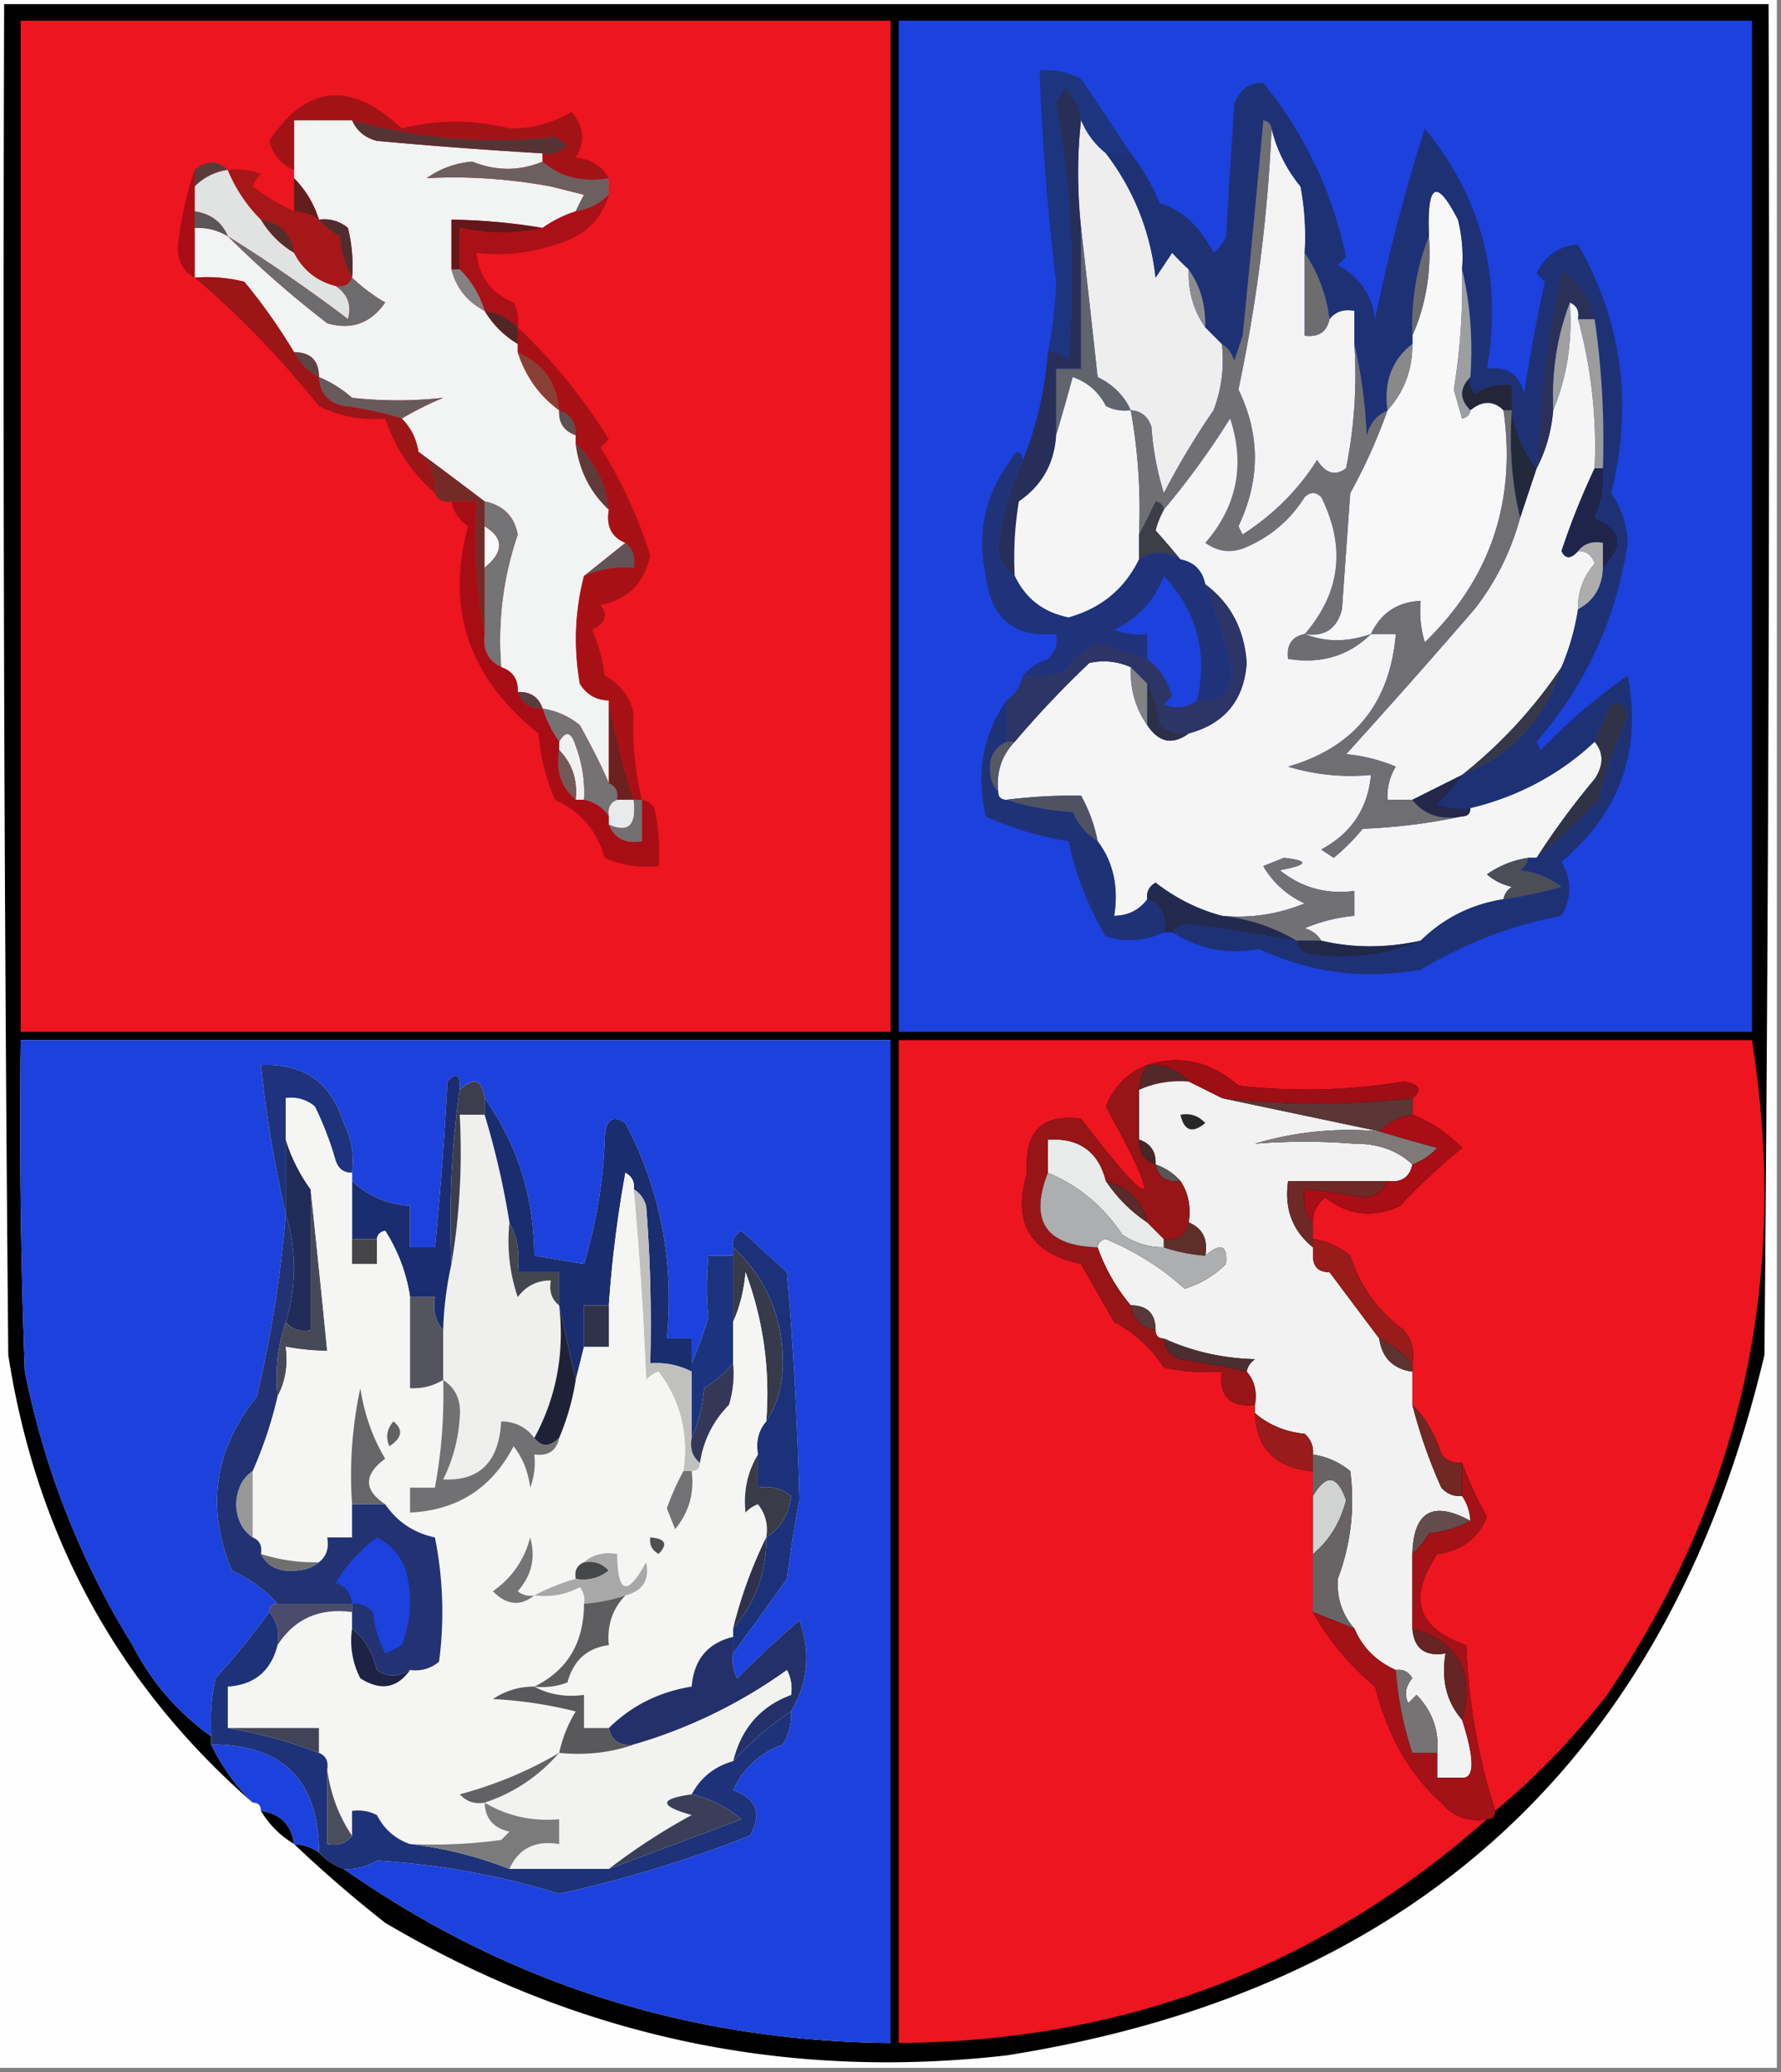 <svg xmlns="http://www.w3.org/2000/svg" width="215" height="250" style="shape-rendering:geometricPrecision;text-rendering:geometricPrecision;image-rendering:optimizeQuality;fill-rule:evenodd;clip-rule:evenodd"><rect width="100%" height="100%" fill="#808080" stroke="none"/><path style="opacity:1" fill="#fefefe" d="M-.5-.5h215v250H-.5V-.5z"/><path style="opacity:1" d="M35.5 222.5a5.727 5.727 0 0 1 3 1c.79.901 1.79 1.568 3 2 19.686 13.782 41.686 20.782 66 21v-121H2.5a800.44 800.44 0 0 0 .5 40c2.38 11.811 6.713 22.811 13 33 2.284 4.449 5.45 8.116 9.5 11v1a25.493 25.493 0 0 0 5 7c-16.282-14.212-26.115-32.212-29.5-54C.5 109.168.333 54.834.5.5h213c.167 54.334 0 108.668-.5 163-11.53 48.524-42.03 76.691-91.5 84.5-26.8 3.05-51.8-2.284-75-16a154.574 154.574 0 0 1-11-9.5z"/><path style="opacity:1" fill="#ec1520" d="M2.5 2.5h105v122H2.5V2.5z"/><path style="opacity:1" fill="#1c41dd" d="M108.5 2.5h103v122h-103V2.5z"/><path style="opacity:1" fill="#f2f3f3" d="M42.5 14.5c.558 1.29 1.558 2.123 3 2.5 6.664.61 13.33 1.11 20 1.5v1c-2.77 1.158-5.603 1.158-8.5 0-2.02.173-3.854.84-5.5 2 4.9-.27 9.9.063 15 1l4 1c-.363.683-.696 1.35-1 2-1.495.489-2.829 1.155-4 2a72.046 72.046 0 0 0-11-1v6c.58 2.249 1.913 3.915 4 5 1 1.667 2.333 3 4 4v1c.956 2.939 2.623 5.272 5 7-.073 1.527.594 2.527 2 3v1c.396 3.221 1.73 5.888 4 8-.343 1.983.323 3.317 2 4l-5 4c-1.102 4.247-1.268 8.58-.5 13 .816 1.323 1.983 1.99 3.5 2v10c-.766-1.828-1.933-4.162-3.5-7a9.173 9.173 0 0 0-4.5-2c-.473-1.406-1.473-2.073-3-2 .073-1.527-.594-2.527-2-3-.432-5.504.235-10.837 2-16-.416-2.215-1.75-3.549-4-4a627.038 627.038 0 0 0-8-6c-.233-1.562-.9-2.895-2-4a38.728 38.728 0 0 1 5-2.5 49.92 49.92 0 0 1-11 0c-1.236-1.085-2.569-1.918-4-2.5 0-2-1-3-3-3a69.753 69.753 0 0 0-6-8.5 18.436 18.436 0 0 0-6-.5v-6c1.459-.067 2.792.266 4 1 3.74 3.718 7.74 7.218 12 10.5 2.907.855 5.24.021 7-2.5a21.617 21.617 0 0 1-4-3 18.436 18.436 0 0 0-.5-6c-1.011-.837-2.178-1.17-3.5-1-.61-1.934-1.61-3.6-3-5v-7h7z"/><path style="opacity:1" fill="#a21317" d="M73.5 21.5c-3.198.536-5.865-.131-8-2v-1c1.175.219 2.175-.114 3-1l-1.5-1a64.418 64.418 0 0 1-24.5-2h-7v6c-1.526-.605-2.526-1.771-3-3.5 4.492-6.79 9.825-7.29 16-1.5 4.296-1.092 8.63-1.092 13 0 2.706.019 5.206-.648 7.5-2 1.505 1.798 1.672 3.632.5 5.5 1.82.2 3.153 1.034 4 2.5z"/><path style="opacity:1" fill="#1d347f" d="M136.5 18.5h-3a9.82 9.82 0 0 1-3-4c-.128-1.59-.795-2.923-2-4l-1 2a119.618 119.618 0 0 1 1.5 31c-.671-.752-1.504-1.086-2.5-1a52.735 52.735 0 0 0 1-8.5 292.621 292.621 0 0 1-2-25.5 9.107 9.107 0 0 1 5 1 827.11 827.11 0 0 1 6 9z"/><path style="opacity:1" fill="#553233" d="M42.5 14.5a64.418 64.418 0 0 0 24.5 2l1.5 1c-.825.886-1.825 1.219-3 1-6.67-.39-13.336-.89-20-1.5-1.442-.377-2.442-1.21-3-2.5z"/><path style="opacity:1" fill="#eee" d="M130.5 14.5a9.82 9.82 0 0 0 3 4c3.365 4.405 5.365 9.405 6 15l2-3a31.12 31.12 0 0 0 2 2c-.09 2.652.576 4.986 2 7l2 2a16.874 16.874 0 0 1-1 8 94.149 94.149 0 0 0-6 10 34.25 34.25 0 0 1-1.5-8c-.417-1.256-1.25-1.923-2.5-2-.792-1.757-2.125-3.09-4-4a3224.428 3224.428 0 0 0-2-18c-.466-4.53-.466-8.863 0-13z"/><path style="opacity:1" fill="#f3f3f3" d="M153.5 15.5a17.339 17.339 0 0 0 3.5 7c.497 2.646.664 5.313.5 8v10c1.679.215 2.679-.452 3-2 .709-.904 1.709-1.237 3-1v4a57.15 57.15 0 0 1-1 15c-1.301.978-2.468.645-3.5-1-2.241 3.575-5.241 6.575-9 9l-.5-1c2.643-5.565 2.643-11.065 0-16.5 2.22-10.501 3.553-21.001 4-31.5z"/><path style="opacity:1" fill="#5a3b3b" d="M27.5 20.5c-1.562.233-2.895.9-4 2v-2c1.461-1.186 2.795-1.186 4 0z"/><path style="opacity:1" fill="#e1e2e2" d="M27.5 20.5a18.338 18.338 0 0 0 4 6c1 1.667 2.333 3 4 4 1.085 2.087 2.751 3.42 5 4 1.484.973 1.984 2.307 1.5 4a198.834 198.834 0 0 0-14.5-10c-.711-1.701-2.045-2.701-4-3v-3c1.105-1.1 2.438-1.767 4-2z"/><path style="opacity:1" fill="#6c5f60" d="M65.5 19.5c2.135 1.869 4.802 2.536 8 2v2c-1.105 1.1-2.438 1.767-4 2 .304-.65.637-1.317 1-2l-4-1c-5.1-.937-10.1-1.27-15-1a11.017 11.017 0 0 1 5.5-2c2.897 1.158 5.73 1.158 8.5 0z"/><path style="opacity:1" fill="#621e1d" d="M35.5 21.5c1.39 1.4 2.39 3.066 3 5a5.728 5.728 0 0 0-3-1v-4z"/><path style="opacity:1" fill="#a51719" d="M27.5 20.5a8.434 8.434 0 0 1 4 .5c-.457.414-.79.914-1 1.5a29.744 29.744 0 0 0 5 3 5.728 5.728 0 0 1 3 1c.672.767 1.505 1.434 2.5 2 .198 1.882.698 3.548 1.5 5-.342.838-1.008 1.172-2 1-2.249-.58-3.915-1.913-5-4-.333-2.333-1.667-3.667-4-4a18.338 18.338 0 0 1-4-6z"/><path style="opacity:1" fill="#f8f8f8" d="M176.5 32.5a77.978 77.978 0 0 1-1 14.5l1 3.5c.607-.124.94-.457 1-1 1.461-1.186 2.795-1.186 4 0 1.567 11.03-1.6 20.364-9.5 28a12.93 12.93 0 0 1-.5-5c-2.792.123-4.792 1.456-6 4-2.828.997-5.495.997-8 0 2.411.363 3.911-.637 4.5-3l1-14a66.794 66.794 0 0 0 4.5-10c2.015-2.207 3.015-4.874 3-8v-1c1.636-3.71 2.302-7.71 2-12-.263-6.395.904-7.061 3.5-2 .495 1.973.662 3.973.5 6z"/><path style="opacity:1" fill="#a80d16" d="M23.5 20.5v13c-1.493-.812-2.16-2.145-2-4 .36-3.202 1.026-6.202 2-9z"/><path style="opacity:1" fill="#5a5556" d="M23.5 25.5c1.955.299 3.289 1.299 4 3-1.208-.734-2.541-1.067-4-1v-2z"/><path style="opacity:1" fill="#572d2b" d="M31.5 26.5c2.333.333 3.667 1.667 4 4-1.667-1-3-2.333-4-4z"/><path style="opacity:1" fill="#502c2e" d="M38.5 26.5c1.322-.17 2.489.163 3.5 1 .495 1.973.662 3.973.5 6-.802-1.452-1.302-3.118-1.5-5-.995-.566-1.828-1.233-2.5-2z"/><path style="opacity:1" fill="#64171a" d="M65.5 27.5c-3.151.739-6.485.739-10 0v5h-1v-6c3.698.052 7.365.386 11 1z"/><path style="opacity:1" fill="#a91017" d="M73.5 23.5c-.754 2.591-2.421 4.424-5 5.5-3.678 1.453-7.344 1.953-11 1.5.348 2.91 1.848 4.91 4.5 6 .483.948.65 1.948.5 3-1.105-1.1-2.438-1.767-4-2a11.741 11.741 0 0 0-3-5v-5c3.515.739 6.849.739 10 0 1.171-.845 2.505-1.511 4-2 1.562-.233 2.895-.9 4-2z"/><path style="opacity:1" fill="#848183" d="M54.5 32.5h1a11.741 11.741 0 0 1 3 5c-2.087-1.085-3.42-2.751-4-5z"/><path style="opacity:1" fill="#6c6b6d" d="M27.5 28.5a198.834 198.834 0 0 1 14.5 10c.484-1.693-.016-3.027-1.5-4 .992.172 1.658-.162 2-1a21.617 21.617 0 0 0 4 3c-1.76 2.521-4.093 3.355-7 2.5a126.605 126.605 0 0 1-12-10.5z"/><path style="opacity:1" fill="#272e58" d="M130.5 14.5c-.466 4.137-.466 8.47 0 13v17h-3v8c-.206 3.414-1.706 6.08-4.5 8a40.911 40.911 0 0 0-.5 9c-1.225-.652-1.892-1.819-2-3.5.5-3.664 1.5-7.164 3-10.5 1.635-4.073 2.635-8.406 3-13 .996-.086 1.829.248 2.5 1a119.618 119.618 0 0 0-1.5-31l1-2c1.205 1.077 1.872 2.41 2 4z"/><path style="opacity:1" fill="#61646b" d="M130.5 27.5c.667 5.846 1.333 11.846 2 18 1.875.91 3.208 2.243 4 4a4.932 4.932 0 0 1-3-.5c-.864-1.697-2.197-2.863-4-3.5a246.792 246.792 0 0 1-2 7v-8h3v-17z"/><path style="opacity:1" fill="#8d8d90" d="M143.5 32.5c1.424 2.014 2.09 4.348 2 7-1.424-2.014-2.09-4.348-2-7z"/><path style="opacity:1" fill="#4f2625" d="M58.5 37.5c1.562.233 2.895.9 4 2v2c-1.667-1-3-2.333-4-4z"/><path style="opacity:1" fill="#f5f5f5" d="M189.5 36.5c.838.342 1.172 1.008 1 2a58.43 58.43 0 0 1 2 18 88.706 88.706 0 0 0-4 10c.47.963 1.137.963 2 0 .997-.03 1.664.47 2 1.5-1.385 1.597-2.051 3.43-2 5.5a29.413 29.413 0 0 1-2 7 56.99 56.99 0 0 1-12 13l-6 3h-3a6.845 6.845 0 0 1 1-4 20.211 20.211 0 0 0-6-1.5A944.685 944.685 0 0 0 178 73.5c2.543-3.245 4.377-6.912 5.5-11l2-6c1.112-2.1 1.779-4.433 2-7 1.677-4.045 2.344-8.378 2-13z"/><path style="opacity:1" fill="#5a4445" d="M35.5 42.5c2 0 3 1 3 3a6.541 6.541 0 0 1-3-3z"/><path style="opacity:1" fill="#893f36" d="M62.5 42.5c3.099 1.364 4.765 3.697 5 7-2.377-1.728-4.044-4.061-5-7z"/><path style="opacity:1" fill="#f6f5f5" d="M136.5 49.5a67.243 67.243 0 0 1 1 15v3c-1.743 3.57-4.576 5.903-8.5 7-3.019-.59-5.186-2.256-6.5-5a40.911 40.911 0 0 1 .5-9c2.794-1.92 4.294-4.586 4.5-8a246.792 246.792 0 0 0 2-7c1.803.637 3.136 1.803 4 3.5.948.483 1.948.65 3 .5z"/><path style="opacity:1" fill="#675a5c" d="M38.5 45.5c1.431.582 2.764 1.415 4 2.5a49.92 49.92 0 0 0 11 0 38.728 38.728 0 0 0-5 2.5 38.352 38.352 0 0 0-7-1.5c-1.926-.422-2.926-1.59-3-3.5z"/><path style="opacity:1" fill="#9c1517" d="M23.5 33.5a18.436 18.436 0 0 1 6 .5 69.753 69.753 0 0 1 6 8.5 6.541 6.541 0 0 0 3 3c.074 1.91 1.074 3.078 3 3.5 2.42.29 4.754.79 7 1.5 1.1 1.105 1.767 2.438 2 4 1.442 1.32 2.108 2.986 2 5-2.818-2.48-4.818-5.48-6-9-2.82.252-5.486-.248-8-1.5-4.721-5.88-9.721-11.047-15-15.5z"/><path style="opacity:1" fill="#5c4f50" d="M67.5 49.5c1.406.473 2.073 1.473 2 3-1.406-.473-2.073-1.473-2-3z"/><path style="opacity:1" fill="#a71116" d="M62.5 39.5c4.18 3.916 7.847 8.416 11 13.5l-1 1a57.53 57.53 0 0 1 6 13c-.69 3.334-2.69 5.334-6 6 .958 1.147.625 2.147-1 3a20.435 20.435 0 0 1 1.5 5.5c1.834.995 3 2.495 3.5 4.5-.197 3.42.136 6.92 1 10.5h-1a82.246 82.246 0 0 1-3-12c-1.517-.01-2.684-.677-3.5-2-.768-4.42-.602-8.753.5-13 1.88-.841 3.88-1.175 6-1 .237-1.291-.096-2.291-1-3-1.677-.683-2.343-2.017-2-4-.396-3.221-1.73-5.888-4-8v-1c.073-1.527-.594-2.527-2-3-.235-3.303-1.901-5.636-5-7v-3z"/><path style="opacity:1" fill="#5f3a3a" d="M69.5 53.5c2.27 2.112 3.604 4.779 4 8-2.27-2.112-3.604-4.779-4-8z"/><path style="opacity:1" fill="#707072" d="M153.5 15.5c-.447 10.499-1.78 20.999-4 31.5 2.643 5.435 2.643 10.935 0 16.5l.5 1c3.759-2.425 6.759-5.425 9-9 1.032 1.645 2.199 1.978 3.5 1a57.15 57.15 0 0 0 1-15c.823 3.477 1.323 7.144 1.5 11 .377-1.442 1.21-2.442 2.5-3a66.794 66.794 0 0 1-4.5 10l-1 14c-.589 2.363-2.089 3.363-4.5 3 4.312-4.994 4.978-10.494 2-16.5-.667-.667-1.333-.667-2 0-1.719 2.72-4.053 4.72-7 6-1.759.797-3.426.63-5-.5 3.825-4.412 4.825-9.412 3-15a96.113 96.113 0 0 1-8 11c-.06-.543-.393-.876-1-1a71.015 71.015 0 0 1-2 4 67.243 67.243 0 0 0-1-15c1.25.077 2.083.744 2.5 2a34.25 34.25 0 0 0 1.5 8 94.149 94.149 0 0 1 6-10 16.874 16.874 0 0 0 1-8c.722.417 1.222 1.084 1.5 2l1-3a3092.61 3092.61 0 0 0 2.5-26c.607.124.94.457 1 1z"/><path style="opacity:1" fill="#24283d" d="M182.5 49.5c.417 2.659 1.417 4.992 3 7l-2 6c-.985-4.134-1.318-8.468-1-13z"/><path style="opacity:1" fill="#732b28" d="M50.5 54.5a627.038 627.038 0 0 1 8 6v16c-.988-5.14-1.321-10.474-1-16h-3c-.992.172-1.658-.162-2-1 .108-2.014-.558-3.68-2-5z"/><path style="opacity:1" fill="#f5f5f5" d="M157.5 76.5c-1.548.321-2.215 1.321-2 3 3.975.642 7.308-.358 10-3h3c-.701 8.361-5.035 13.695-13 16a25.87 25.87 0 0 0 10 1c-.37 4.045-2.37 7.045-6 9l1.5 1a24.275 24.275 0 0 0 3.5-3.5c4.188-.176 8.188-.676 12-1.5.667 0 1-.333 1-1 5.771-1.383 10.771-4.05 15-8 1.108 1.323 1.108 2.823 0 4.5a93.92 93.92 0 0 0-7 9.5h-1a11.637 11.637 0 0 0-5 2 6.802 6.802 0 0 0 3 1.5c-.556.383-.889.883-1 1.5-3.872.602-7.205 2.269-10 5-4.167.905-8.167.905-12 0-.418-.722-1.084-1.222-2-1.5a20.093 20.093 0 0 1 6-1.5v-3c-3.393.438-6.393-.395-9-2.5 3.437-.649 3.604-1.149.5-1.5l-2.5 1a10.91 10.91 0 0 0 5 4.5c-3.188 1.316-6.522 1.816-10 1.5-2.881-.774-5.548-2.107-8-4-.798.457-1.131 1.124-1 2-.967 1.306-2.301 1.973-4 2 .555-3.512-.112-6.512-2-9a18.158 18.158 0 0 0-2-5.5 65.027 65.027 0 0 0-9 .5c-.667 0-1-.333-1-1-.247-2.358.419-4.358 2-6a118.91 118.91 0 0 1 9-9.5c1.697-.385 3.363-.218 5 .5-.09 2.652.576 4.986 2 7 1.379 2.097 3.045 2.43 5 1 4.339-1.173 6.672-4.006 7-8.5-.274-4.055-1.941-7.222-5-9.5-.356-1.69-1.356-2.69-3-3a123.446 123.446 0 0 0-3-3.5c.243-.902.577-1.735 1-2.5a96.113 96.113 0 0 0 8-11c1.825 5.588.825 10.588-3 15 1.574 1.13 3.241 1.297 5 .5 2.947-1.28 5.281-3.28 7-6 .667-.667 1.333-.667 2 0 2.978 6.006 2.312 11.506-2 16.5z"/><path style="opacity:1" fill="#3d3e47" d="M140.5 61.5a11.114 11.114 0 0 0-1 2.5 123.446 123.446 0 0 1 3 3.5c-1.734-1.062-3.401-1.062-5 0v-3a71.015 71.015 0 0 0 2-4c.607.124.94.457 1 1z"/><path style="opacity:1" fill="#1f254a" d="M192.5 56.5h1a11.987 11.987 0 0 1-1 6c3.324 1.41 3.657 3.41 1 6v-3c-1.291-.237-2.291.096-3 1-.863.963-1.53.963-2 0a88.706 88.706 0 0 1 4-10z"/><path style="opacity:1" fill="#f8f9f9" d="M58.5 63.5c2.35 1.416 2.35 3.083 0 5v-5z"/><path style="opacity:1" fill="#747375" d="M58.5 60.5c2.25.451 3.584 1.785 4 4-1.765 5.163-2.432 10.496-2 16-1.604-.787-2.27-2.12-2-4v-8c2.35-1.917 2.35-3.584 0-5v-3z"/><path style="opacity:1" fill="#1e3175" d="M141.5 112.5c.417-.624 1.084-.957 2-1 4.389.603 8.722 1.27 13 2 .111.617.444 1.117 1 1.5 4.944.873 9.61.373 14-1.5 2.795-2.731 6.128-4.398 10-5a52.56 52.56 0 0 0 7-1.5c-1.449-1.117-3.116-1.784-5-2 .556-.383.889-.883 1-1.5h1a74.41 74.41 0 0 0 7.5-7 56.224 56.224 0 0 1 3.5-10c-.233-1.432-.9-1.932-2-1.5a39.14 39.14 0 0 0-2 4.5c-4.229 3.95-9.229 6.617-15 8a8.435 8.435 0 0 1-4-.5 14.696 14.696 0 0 0 3-3.5c6.066-2.4 10.066-6.734 12-13a29.413 29.413 0 0 0 2-7c1.908-.986 2.908-2.652 3-5 2.657-2.59 2.324-4.59-1-6a11.987 11.987 0 0 0 1-6 102.076 102.076 0 0 0-1-18c-.51-2.517-1.844-4.517-4-6a158.7 158.7 0 0 0-3 24c-1.583-2.008-2.583-4.341-3-7v-3c-1.644-.214-3.144.12-4.5 1a2.429 2.429 0 0 1-.5-2c.318-4.532-.015-8.866-1-13a18.452 18.452 0 0 0-.5-6c-2.596-5.061-3.763-4.395-3.5 2-1.489 3.736-2.156 7.736-2 12v1c-2.477 1.916-3.477 4.583-3 8-1.29.558-2.123 1.558-2.5 3-.177-3.856-.677-7.523-1.5-11v-4c-1.291-.237-2.291.096-3 1-.402-2.977-1.402-5.643-3-8a32.462 32.462 0 0 0-.5-8 17.339 17.339 0 0 1-3.5-7c-.06-.543-.393-.876-1-1a3092.61 3092.61 0 0 1-2.5 26l-1 3c-.278-.916-.778-1.583-1.5-2l-2-2c.09-2.652-.576-4.986-2-7a31.12 31.12 0 0 1-2-2l-2 3c-.635-5.595-2.635-10.595-6-15h3c1.392 1.773 2.559 3.773 3.5 6 2.666.801 4.833 2.801 6.5 6a4.458 4.458 0 0 0 1.5-2l1-16c.72-1.755 1.887-2.589 3.5-2.5 5.028 6.206 8.361 13.206 10 21l-1 1c2.608 1.378 4.108 3.545 4.5 6.5a223.755 223.755 0 0 1 6-23c6.899 8.414 9.399 18.08 7.5 29 2.411-.363 3.911.637 4.5 3 .623-4.288 1.456-8.788 2.5-13.5l-1-1c1.009-2.172 2.676-3.338 5-3.5 5.338 9.372 6.671 19.372 4 30a11.287 11.287 0 0 1 2 6c-1.361 9.093-5.027 17.093-11 24l.5 1a70.805 70.805 0 0 1 10.5-9c1.742 9.025-.925 16.525-8 22.5 1.269 2.139 1.269 4.305 0 6.5-5.818 1.068-11.485 3.235-17 6.5-6.812 1.218-13.312.385-19.5-2.5-3.672.712-7.172.045-10.5-2z"/><path style="opacity:1" fill="#9c9c9d" d="M190.5 38.5h2a102.076 102.076 0 0 1 1 18h-1a58.43 58.43 0 0 0-2-18z"/><path style="opacity:1" fill="#242638" d="M177.5 45.5a2.429 2.429 0 0 0 .5 2c1.356-.88 2.856-1.214 4.5-1v3h-1c-1.205-1.186-2.539-1.186-4 0-1.333-1.333-1.333-2.667 0-4z"/><path style="opacity:1" fill="#9d9ea0" d="M176.5 32.5c.985 4.134 1.318 8.468 1 13-1.333 1.333-1.333 2.667 0 4-.06.543-.393.876-1 1l-1-3.5a77.978 77.978 0 0 0 1-14.5z"/><path style="opacity:1" fill="#8a898a" d="M170.5 41.5c.015 3.126-.985 5.793-3 8-.477-3.417.523-6.084 3-8z"/><path style="opacity:1" fill="#a0a0a0" d="M189.5 36.5c.344 4.622-.323 8.955-2 13-.22-4.6.446-8.933 2-13z"/><path style="opacity:1" fill="#2a3058" d="M192.5 38.5h-2c.172-.992-.162-1.658-1-2-1.554 4.067-2.22 8.4-2 13-.221 2.567-.888 4.9-2 7a158.7 158.7 0 0 1 3-24c2.156 1.483 3.49 3.483 4 6z"/><path style="opacity:1" fill="#6d6d70" d="M157.5 30.5c1.598 2.357 2.598 5.023 3 8-.321 1.548-1.321 2.215-3 2v-10z"/><path style="opacity:1" fill="#6b6a6d" d="M172.5 28.5c.302 4.29-.364 8.29-2 12-.156-4.264.511-8.264 2-12z"/><path style="opacity:1" fill="#615357" d="M75.5 65.5c.904.709 1.237 1.709 1 3-2.12-.175-4.12.159-6 1l5-4z"/><path style="opacity:1" fill="#1c41dd" d="M144.5 84.5c-1.238.912-2.572 1.08-4 .5l1-1c-.553-1.878-1.553-3.378-3-4.5v-3a8.435 8.435 0 0 1-4-.5c2.871-1.37 4.871-3.537 6-6.5 3.993 4.312 5.327 9.312 4 15z"/><path style="opacity:1" fill="#adadad" d="M190.5 66.5c.709-.904 1.709-1.237 3-1v3c-.092 2.348-1.092 4.014-3 5-.051-2.07.615-3.903 2-5.5-.336-1.03-1.003-1.53-2-1.5z"/><path style="opacity:1" fill="#6f6f71" d="M181.5 49.5h1c-.318 4.532.015 8.866 1 13-1.123 4.088-2.957 7.755-5.5 11A944.685 944.685 0 0 1 162.5 91c2.077.192 4.077.692 6 1.5a6.845 6.845 0 0 0-1 4h3c1.418 1.808 3.418 2.475 6 2-3.812.824-7.812 1.324-12 1.5a24.275 24.275 0 0 1-3.5 3.5l-1.5-1c3.63-1.955 5.63-4.955 6-9a25.87 25.87 0 0 1-10-1c7.965-2.305 12.299-7.639 13-16h-3c1.208-2.544 3.208-3.877 6-4-.16 1.7.006 3.366.5 5 7.9-7.636 11.067-16.97 9.5-28z"/><path style="opacity:1" fill="#20337a" d="M123.5 55.5a37.985 37.985 0 0 0-3 10.5c.108 1.681.775 2.848 2 3.5 1.314 2.744 3.481 4.41 6.5 5 3.924-1.097 6.757-3.43 8.5-7 1.599-1.062 3.266-1.062 5 0 1.644.31 2.644 1.31 3 3a72.529 72.529 0 0 1 3 9.5c.568 3.263-.766 4.763-4 4.5 1.327-5.688-.007-10.688-4-15-1.129 2.963-3.129 5.13-6 6.5a8.435 8.435 0 0 0 4 .5v3c-1.984-.656-3.984-1.322-6-2-1.647.778-2.98 1.944-4 3.5-1.634.493-3.301.66-5 .5.761-.89 1.761-1.558 3-2 .886-.825 1.219-1.825 1-3-5.039.469-7.872-1.865-8.5-7-1.111-5.111-.111-9.778 3-14 .69-1.238 1.19-1.238 1.5 0z"/><path style="opacity:1" fill="#6e6e70" d="M157.5 76.5c2.505.997 5.172.997 8 0-2.692 2.642-6.025 3.642-10 3-.215-1.679.452-2.679 2-3z"/><path style="opacity:1" fill="#583c3f" d="M62.5 83.5c1.527-.073 2.527.594 3 2-1.527.073-2.527-.594-3-2z"/><path style="opacity:1" fill="#2d3466" d="M145.5 70.5c3.059 2.278 4.726 5.445 5 9.5-.328 4.494-2.661 7.327-7 8.5-1.322.17-2.489-.163-3.5-1-.198-1.882-.698-3.548-1.5-5l-2-2c-1.637-.718-3.303-.885-5-.5a118.91 118.91 0 0 0-9 9.5h-1v-5c1.051-.722 1.718-1.722 2-3 1.699.16 3.366-.007 5-.5 1.02-1.556 2.353-2.722 4-3.5 2.016.678 4.016 1.344 6 2 1.447 1.122 2.447 2.622 3 4.5l-1 1c1.428.58 2.762.412 4-.5 3.234.263 4.568-1.237 4-4.5a72.529 72.529 0 0 0-3-9.5z"/><path style="opacity:1" fill="#828285" d="m136.5 80.5 2 2v5c-1.424-2.014-2.09-4.348-2-7z"/><path style="opacity:1" fill="#2c2f46" d="M138.5 82.5c.802 1.452 1.302 3.118 1.5 5 1.011.837 2.178 1.17 3.5 1-1.955 1.43-3.621 1.097-5-1v-5z"/><path style="opacity:1" fill="#36384a" d="M188.5 80.5c-1.934 6.266-5.934 10.6-12 13a56.99 56.99 0 0 0 12-13z"/><path style="opacity:1" fill="#565862" d="M121.5 89.5h1c-1.581 1.642-2.247 3.642-2 6-.639-.597-.972-1.43-1-2.5-.113-1.7.553-2.866 2-3.5z"/><path style="opacity:1" fill="#eff2f1" d="M70.5 96.5h-1c.24-2.398-.426-4.398-2-6v-1c.802-1.385 1.469-1.218 2 .5a15.902 15.902 0 0 1 1 6.5z"/><path style="opacity:1" fill="#757274" d="M65.5 85.5c1.67.251 3.17.918 4.5 2 1.567 2.838 2.734 5.172 3.5 7 .838.342 1.172 1.008 1 2-.838.342-1.172 1.008-1 2-.722-1.051-1.722-1.718-3-2a15.902 15.902 0 0 0-1-6.5c-.531-1.718-1.198-1.885-2-.5-.845-1.171-1.511-2.505-2-4z"/><path style="opacity:1" fill="#725958" d="M67.5 90.5c1.574 1.602 2.24 3.602 2 6-1.78-1.49-2.447-3.49-2-6z"/><path style="opacity:1" fill="#6c201f" d="M73.5 84.5a82.246 82.246 0 0 0 3 12h-2c.172-.992-.162-1.658-1-2v-10z"/><path style="opacity:1" fill="#a80d15" d="M54.5 60.5h3c-.321 5.526.012 10.86 1 16-.27 1.88.396 3.213 2 4 1.406.473 2.073 1.473 2 3 .473 1.406 1.473 2.073 3 2 .489 1.495 1.155 2.829 2 4v1c-.447 2.51.22 4.51 2 6h1c1.278.282 2.278.949 3 2v1c.683 1.676 2.017 2.343 4 2v-5c.617.11 1.117.444 1.5 1 .497 2.31.663 4.643.5 7-2.293.256-4.46-.077-6.5-1-.908-3.243-2.908-5.577-6-7a25.792 25.792 0 0 1-2-8c-8.398-6.695-11.231-15.029-8.5-25-1.112-.765-1.779-1.765-2-3z"/><path style="opacity:1" fill="#24274a" d="M176.5 93.5a14.696 14.696 0 0 1-3 3.5 8.435 8.435 0 0 0 4 .5c0 .667-.333 1-1 1-2.582.475-4.582-.192-6-2l6-3z"/><path style="opacity:1" fill="#e7ebeb" d="M74.5 96.5h2c.38 3.067-.62 4.067-3 3v-1c-.172-.992.162-1.658 1-2z"/><path style="opacity:1" fill="#515261" d="M132.5 101.5c-1.337-.815-2.337-1.981-3-3.5-2.865-.183-5.531-.683-8-1.5a65.027 65.027 0 0 1 9-.5 18.158 18.158 0 0 1 2 5.5z"/><path style="opacity:1" fill="#303247" d="M185.5 103.5a93.92 93.92 0 0 1 7-9.5c1.108-1.677 1.108-3.177 0-4.5a39.14 39.14 0 0 1 2-4.5c1.1-.432 1.767.068 2 1.5a56.224 56.224 0 0 0-3.5 10 74.41 74.41 0 0 1-7.5 7z"/><path style="opacity:1" fill="#746f71" d="M76.5 96.5h1v5c-1.983.343-3.317-.324-4-2 2.38 1.067 3.38.067 3-3z"/><path style="opacity:1" fill="#1f3277" d="M121.5 84.5v5c-1.447.634-2.113 1.8-2 3.5.028 1.07.361 1.903 1 2.5 0 .667.333 1 1 1 2.469.817 5.135 1.317 8 1.5.663 1.519 1.663 2.685 3 3.5 1.888 2.488 2.555 5.488 2 9 1.699-.027 3.033-.694 4-2 1.676.683 2.343 2.017 2 4-2.238 1.037-4.571 1.203-7 .5-2.117-3.547-3.617-7.38-4.5-11.5a38.215 38.215 0 0 1-10-3c-1.192-5.209-.359-9.875 2.5-14z"/><path style="opacity:1" fill="#717072" d="M159.5 113.5h-3c-2.703-1.61-5.703-2.61-9-3 3.478.316 6.812-.184 10-1.5a10.91 10.91 0 0 1-5-4.5l2.5-1c3.104.351 2.937.851-.5 1.5 2.607 2.105 5.607 2.938 9 2.5v3a20.093 20.093 0 0 0-6 1.5c.916.278 1.582.778 2 1.5z"/><path style="opacity:1" fill="#4b4d57" d="M184.5 103.5c-.111.617-.444 1.117-1 1.5 1.884.216 3.551.883 5 2a52.56 52.56 0 0 1-7 1.5c.111-.617.444-1.117 1-1.5a6.802 6.802 0 0 1-3-1.5 11.637 11.637 0 0 1 5-2z"/><path style="opacity:1" fill="#232a4d" d="M147.5 110.5c3.297.39 6.297 1.39 9 3a404.974 404.974 0 0 0-13-2c-.916.043-1.583.376-2 1h-1c.343-1.983-.324-3.317-2-4-.131-.876.202-1.543 1-2 2.452 1.893 5.119 3.226 8 4z"/><path style="opacity:1" fill="#212848" d="M156.5 113.5h3c3.833.905 7.833.905 12 0-4.39 1.873-9.056 2.373-14 1.5-.556-.383-.889-.883-1-1.5z"/><path style="opacity:1" fill="#1c41dd" d="M41.5 225.5a6.845 6.845 0 0 0 4-1c7.59.457 14.923 1.79 22 4 7.773-1.7 15.44-4.033 23-7 1.55-2.629.884-4.463-2-5.5 1.247-2.669 3.247-4.502 6-5.5a6.846 6.846 0 0 0 1-4c2.059-3.478 2.392-7.145 1-11a136.745 136.745 0 0 0-7.5 7 4.932 4.932 0 0 1-.5-3 942.285 942.285 0 0 0 6.5-9c.407-3.182.907-6.349 1.5-9.5a443.065 443.065 0 0 0-1.5-27.5l-5.5-5c-.797.457-1.13 1.124-1 2v1h-3c-.237 2.712-.237 5.212 0 7.5a61.284 61.284 0 0 1-2 5.5v-3h-3c.898-9.26-.769-17.927-5-26-1.602-1.05-2.435-.383-2.5 2a58.845 58.845 0 0 1-2.5 15l-6-1c-.03-7.085-2.03-13.418-6-19-.304-2.296-1.304-2.629-3-1 .107-1.879-.393-2.212-1.5-1a402.396 402.396 0 0 1-1.5 20h-3v-5c-2.756-.216-5.09-1.216-7-3v-1a9.864 9.864 0 0 0-1-6c-1.531-4.91-4.864-7.243-10-7a144.93 144.93 0 0 0 3 18 147.317 147.317 0 0 1-3.5 22c-5.162 6.462-6.162 13.462-3 21 2.167.988 4 2.321 5.5 4-.667 0-1 .333-1 1a87.818 87.818 0 0 1-6.5 8 24.939 24.939 0 0 0-.5 7c-4.05-2.884-7.216-6.551-9.5-11-6.287-10.189-10.62-21.189-13-33a800.44 800.44 0 0 1-.5-40h105v121c-24.314-.218-46.314-7.218-66-21z"/><path style="opacity:1" fill="#ec1520" d="M180.5 218.5c-2.079-6.436-3.245-13.102-3.5-20-5.927-2.024-7.094-5.69-3.5-11 2.911-.376 4.911-1.876 6-4.5a39.47 39.47 0 0 1-3-6.5c-.996.086-1.829-.248-2.5-1-.716-2.379-1.883-4.379-3.5-6v-5c.262-1.478-.071-2.811-1-4-3.134-2.254-5.3-5.254-6.5-9a9.175 9.175 0 0 0-4.5-2v-2c-.039-1.256.461-2.256 1.5-3 2.786 2.156 5.786 2.49 9 1a74.715 74.715 0 0 1 7.5-7c-1.79-1.816-3.79-3.149-6-4v-2c1.251-.972.918-1.639-1-2a72.504 72.504 0 0 1-20 .5c-3.38-2.933-7.047-3.766-11-2.5-2.309.888-3.976 2.554-5 5 7.029 12.752 6.029 13.252-3 1.5-4.702-.633-6.869 1.534-6.5 6.5-1.809 6.023.357 9.689 6.5 11l4 7a15.855 15.855 0 0 1 6 5.5c2.31.497 4.643.663 7 .5-.333 3 1 4.333 4 4v1c.163 4.288 2.496 6.621 7 7v17c1.888 3.399 4.388 6.399 7.5 9 1.55 6.006 4.216 10.673 8 14 1.401 1.692 3.234 2.359 5.5 2-20.113 17.823-43.779 26.823-71 27v-121h103c4.552 28.797-1.282 55.131-17.5 79a89.487 89.487 0 0 1-13.5 14z"/><path style="opacity:1" fill="#9d0e15" d="M138.5 128.5c3.953-1.266 7.62-.433 11 2.5a72.504 72.504 0 0 0 20-.5c1.918.361 2.251 1.028 1 2-7.311.864-14.977.864-23 0l-4-2c-1.28-1.431-2.947-2.098-5-2z"/><path style="opacity:1" fill="#532829" d="M138.5 128.5c2.053-.098 3.72.569 5 2-2.121-.175-4.121.159-6 1a5.727 5.727 0 0 1 1-3z"/><path style="opacity:1" fill="#f2f2f2" d="m143.5 130.5 4 2 19 4c-5.191-.442-10.191.058-15 1.5a73.74 73.74 0 0 1 12 0c2.861-.03 5.195.803 7 2.5-.321 1.548-1.321 2.215-3 2h-12c-.482 3.331.518 5.997 3 8v1c0 1.333.667 2 2 2 2.009 2.683 4.009 5.349 6 8 .333 2.333 1.667 3.667 4 4v4a60.869 60.869 0 0 0 3.5 10c.671.752 1.504 1.086 2.5 1 .61.891.943 1.891 1 3-4.53-2.467-6.863-1.133-7 4v9c.194 2.412 1.527 3.412 4 3-.536 3.198.131 5.865 2 8 1.527 4.764 1.527 7.098 0 7h-3v-3c.236-2.726-.597-5.059-2.5-7l-1 1c-.492-1.049-.326-2.049.5-3-.457-.798-1.124-1.131-2-1-2.355-1.048-4.021-2.715-5-5-1.47-1.659-2.137-3.659-2-6 1.576-4.203 2.076-8.536 1.5-13a9.175 9.175 0 0 0-4.5-2c.086-.996-.248-1.829-1-2.5-2.345-.236-4.345-1.07-6-2.5v-1c.268-1.599-.066-2.932-1-4 .111-.617.444-1.117 1-1.5-3.921-.107-7.587-.94-11-2.5-.667 0-1-.333-1-1 0-2-1-3-3-3a22.66 22.66 0 0 1-4-7c.06-.543.393-.876 1-1 3.652 1.535 6.819 3.535 9.5 6a11.896 11.896 0 0 0 5-3c.207-2.261-.626-2.595-2.5-1 .343-1.983-.324-3.317-2-4 .284-1.915-.049-3.581-1-5-.79-.901-1.79-1.568-3-2 .073-1.527-.594-2.527-2-3v-6c1.879-.841 3.879-1.175 6-1z"/><path style="opacity:1" fill="#5c3535" d="M170.5 132.5v2c-1.562.233-2.895.9-4 2l-19-4c8.023.864 15.689.864 23 0z"/><path style="opacity:1" fill="#1e337c" d="M42.5 141.5c-.997.03-1.664-.47-2-1.5a38.326 38.326 0 0 0-2.5-6.5c-1.011-.837-2.178-1.17-3.5-1v14a144.93 144.93 0 0 1-3-18c5.136-.243 8.469 2.09 10 7a9.864 9.864 0 0 1 1 6z"/><path style="opacity:1" fill="#282829" d="M142.5 134.5c1.175-.219 2.175.114 3 1-1.552 1.298-2.552.965-3-1z"/><path style="opacity:1" fill="#efefee" d="M58.5 134.5a97.56 97.56 0 0 1 3 13 21.12 21.12 0 0 0 1 9c1.024-1.353 2.357-2.02 4-2-.237 1.291.096 2.291 1 3 .668 5.76-.332 11.093-3 16-.967-1.306-2.3-1.973-4-2-.263 4.888-2.596 7.221-7 7a19.219 19.219 0 0 0 2-7.5c.193-2.008-.474-3.508-2-4.5v-6a41.58 41.58 0 0 1 1-8c.99-5.81 1.323-11.81 1-18h3z"/><path style="opacity:1" fill="#7f797a" d="M166.5 136.5c2.198.665 4.531 1.332 7 2a7.47 7.47 0 0 1-3 2c-1.805-1.697-4.139-2.53-7-2.5a73.74 73.74 0 0 0-12 0c4.809-1.442 9.809-1.942 15-1.5z"/><path style="opacity:1" fill="#3c3e4d" d="M58.5 132.5v2h-3c.323 6.19-.01 12.19-1 18-.325-7.187.009-14.187 1-21 1.696-1.629 2.696-1.296 3 1z"/><path style="opacity:1" fill="#e9ebeb" d="M133.5 142.5c1.333 2 3 3.667 5 5l2 2v1c-1.808.009-3.475-.491-5-1.5-2.265-3.436-5.265-5.936-9-7.5v-4c3.768-.219 6.102 1.447 7 5z"/><path style="opacity:1" fill="#a90d16" d="M170.5 134.5c2.21.851 4.21 2.184 6 4a74.715 74.715 0 0 0-7.5 7c-3.214 1.49-6.214 1.156-9-1-1.039.744-1.539 1.744-1.5 3-.934-1.068-1.268-2.401-1-4 2.348.17 4.682.503 7 1 1.53-.14 2.53-.807 3-2 1.679.215 2.679-.452 3-2a7.47 7.47 0 0 0 3-2 246.697 246.697 0 0 1-7-2c1.105-1.1 2.438-1.767 4-2z"/><path style="opacity:1" fill="#482527" d="M137.5 137.5c1.406.473 2.073 1.473 2 3-1.406-.473-2.073-1.473-2-3z"/><path style="opacity:1" fill="#595457" d="M139.5 140.5c1.21.432 2.21 1.099 3 2-1.679.215-2.679-.452-3-2z"/><path style="opacity:1" fill="#971517" d="M138.5 128.5a5.727 5.727 0 0 0-1 3v6c-.073 1.527.594 2.527 2 3 .321 1.548 1.321 2.215 3 2 .951 1.419 1.284 3.085 1 5-.321 1.548-1.321 2.215-3 2l-2-2c-.644-2.644-2.311-4.311-5-5-.898-3.553-3.232-5.219-7-5v4c-2.263 5.803-.263 8.803 6 9a22.66 22.66 0 0 0 4 7c.356 1.69 1.356 2.69 3 3 0 .667.333 1 1 1 .077 1.25.744 2.083 2 2.5 2.707.395 5.373.895 8 1.5.934 1.068 1.268 2.401 1 4-3 .333-4.333-1-4-4a24.935 24.935 0 0 1-7-.5 15.855 15.855 0 0 0-6-5.5l-4-7c-6.143-1.311-8.309-4.977-6.5-11-.369-4.966 1.798-7.133 6.5-6.5 9.029 11.752 10.029 11.252 3-1.5 1.024-2.446 2.691-4.112 5-5z"/><path style="opacity:1" fill="#6e2825" d="M167.5 142.5c-.47 1.193-1.47 1.86-3 2a50.881 50.881 0 0 0-7-1c-.268 1.599.066 2.932 1 4v3c-2.482-2.003-3.482-4.669-3-8h12z"/><path style="opacity:1" fill="#1b2d70" d="M55.5 131.5c-.991 6.813-1.325 13.813-1 21a41.58 41.58 0 0 0-1 8c-.934-1.068-1.268-2.401-1-4h-3a20.4 20.4 0 0 0-3-8c-.607.124-.94.457-1 1h-3v-7c1.91 1.784 4.244 2.784 7 3v5h3a402.396 402.396 0 0 0 1.5-20c1.107-1.212 1.607-.879 1.5 1z"/><path style="opacity:1" fill="#5a2b2a" d="M133.5 142.5c2.689.689 4.356 2.356 5 5-2-1.333-3.667-3-5-5z"/><path style="opacity:1" fill="#adaeaf" d="M126.5 141.5c3.735 1.564 6.735 4.064 9 7.5 1.525 1.009 3.192 1.509 5 1.5a20.69 20.69 0 0 0 5 1c1.874-1.595 2.707-1.261 2.5 1a11.896 11.896 0 0 1-5 3c-2.681-2.465-5.848-4.465-9.5-6-.607.124-.94.457-1 1-6.263-.197-8.263-3.197-6-9z"/><path style="opacity:1" fill="#5f2e29" d="M143.5 147.5c1.676.683 2.343 2.017 2 4a20.69 20.69 0 0 1-5-1v-1c1.679.215 2.679-.452 3-2z"/><path style="opacity:1" fill="#1c3480" d="M88.5 151.5v13c-.975 1.135-2.141 2.135-3.5 3-.19 2.208-.69 4.208-1.5 6v-9a61.284 61.284 0 0 0 2-5.5c-.237-2.288-.237-4.788 0-7.5h3z"/><path style="opacity:1" fill="#373a4b" d="M88.5 150.5c4.006 3.704 6.006 8.371 6 14-.029 2.769-.695 5.103-2 7 .484-6.211-.35-12.211-2.5-18-.19 2.208-.69 4.208-1.5 6v-9z"/><path style="opacity:1" fill="#991b1a" d="M158.5 149.5c1.67.251 3.17.918 4.5 2 1.2 3.746 3.366 6.746 6.5 9 .929 1.189 1.262 2.522 1 4a12.066 12.066 0 0 0-4-3 6944.394 6944.394 0 0 1-6-8c-1.333 0-2-.667-2-2v-2z"/><path style="opacity:1" fill="#212b58" d="M34.5 137.5a20.52 20.52 0 0 0 3 6v17c-1.291.237-2.291-.096-3-1 1.333-4.333 1.333-8.667 0-13v-9z"/><path style="opacity:1" fill="#192d6f" d="M58.5 132.5c3.97 5.582 5.97 11.915 6 19l6 1a58.845 58.845 0 0 0 2.5-15c.065-2.383.898-3.05 2.5-2 4.231 8.073 5.898 16.74 5 26h3v4c-1.542-.801-3.209-1.134-5-1 .166-6.342 0-12.675-.5-19-.278-.916-.778-1.582-1.5-2 .13-.876-.203-1.543-1-2a143.82 143.82 0 0 0-2 16h-3v5l-1 4-2-9v-4h-5c.295-2.235-.039-4.235-1-6a97.56 97.56 0 0 0-3-13v-2z"/><path style="opacity:1" fill="#c0c0bf" d="M76.5 143.5c.722.418 1.222 1.084 1.5 2 .5 6.325.666 12.658.5 19 1.791-.134 3.458.199 5 1v8c-.237 1.291.096 2.291 1 3 0 .667-.333 1-1 1h-1c.637-4.501-.363-8.501-3-12a3.647 3.647 0 0 0-1.5 1 458.789 458.789 0 0 0-1.5-23z"/><path style="opacity:1" fill="#411417" d="M158.5 151.5c1.333 0 2 .667 2 2 0-1.333-.667-2-2-2z"/><path style="opacity:1" fill="#1b3179" d="M88.5 199.5v-3c2.69-3.069 4.023-6.736 4-11 1.716-1.074 2.716-2.741 3-5-1.189-.929-2.522-1.262-4-1v-4c-.268-1.599.066-2.932 1-4 1.305-1.897 1.971-4.231 2-7 .006-5.629-1.994-10.296-6-14-.13-.876.203-1.543 1-2l5.5 5a443.065 443.065 0 0 1 1.5 27.5 163.385 163.385 0 0 0-1.5 9.5 942.285 942.285 0 0 1-6.5 9z"/><path style="opacity:1" fill="#583838" d="M136.5 157.5c2 0 3 1 3 3-1.644-.31-2.644-1.31-3-3z"/><path style="opacity:1" fill="#4b2e31" d="M140.5 161.5c3.413 1.56 7.079 2.393 11 2.5-.556.383-.889.883-1 1.5a99.899 99.899 0 0 0-8-1.5c-1.256-.417-1.923-1.25-2-2.5z"/><path style="opacity:1" fill="#5d3331" d="M166.5 161.5a12.066 12.066 0 0 1 4 3v1c-2.333-.333-3.667-1.667-4-4z"/><path style="opacity:1" fill="#464a58" d="M37.5 143.5c.684 6.401 1.35 12.901 2 19.5a29.806 29.806 0 0 1-5-.5c.295 2.235-.039 4.235-1 6-.31-3.213.023-6.213 1-9 .709.904 1.709 1.237 3 1v-17z"/><path style="opacity:1" fill="#f5f5f4" d="M42.5 141.5v11h3v-3c.06-.543.393-.876 1-1a20.4 20.4 0 0 1 3 8v11c1.459.067 2.792-.266 4-1a61.254 61.254 0 0 1-1 13h-3v3c5.696-.265 9.863-2.932 12.5-8 1.117 1.449 1.784 3.116 2 5a8.435 8.435 0 0 0 .5-4c1.679.215 2.679-.452 3-2a29.417 29.417 0 0 0 2-7l1-4h3v-5a143.82 143.82 0 0 1 2-16c.797.457 1.13 1.124 1 2a458.789 458.789 0 0 1 1.5 23 3.647 3.647 0 0 1 1.5-1c2.637 3.499 3.637 7.499 3 12a31.471 31.471 0 0 0-2 4.5l1 2.5c1.671-2.01 2.338-4.343 2-7 .667 0 1-.333 1-1 .408-2.698 1.574-5.031 3.5-7 .493-1.634.66-3.301.5-5v-5c.81-1.792 1.31-3.792 1.5-6 2.15 5.789 2.984 11.789 2.5 18-.934 1.068-1.268 2.401-1 4-1.275 2.108-1.775 4.442-1.5 7a3.647 3.647 0 0 1 1.5-1c.929 1.189 1.262 2.522 1 4a54.14 54.14 0 0 0-4 11v1c-3.07.743-4.736 2.743-5 6-3.93.631-7.263 2.298-10 5h-3v-4c-2.235.295-4.235-.039-6-1-1.808-.009-3.475.491-5 1.5 3.382.176 6.715.676 10 1.5a16.062 16.062 0 0 0-2 5c-3.688 2.17-7.688 3.837-12 5 .825.886 1.825 1.219 3 1 .074 1.911 1.074 3.078 3 3.5l-1 1a60.93 60.93 0 0 1-11 .5c-1.782-.614-3.116-1.78-4-3.5a4.934 4.934 0 0 0-3-.5v3c-1.598-2.357-2.598-5.023-3-8 .172-.992-.162-1.658-1-2v-3h-11v-5c3.212-.212 5.212-1.879 6-5 2.047-3.186 5.047-4.519 9-4v2a9.864 9.864 0 0 0 1 6c2.435 1.552 4.435 1.219 6-1 1.322.17 2.489-.163 3.5-1a45.514 45.514 0 0 0-.5-15c-2.536-.537-4.536-1.87-6-4-2.608-1.73-2.608-3.563 0-5.5-1.52-2.54-2.52-5.373-3-8.5a49.874 49.874 0 0 0-1 14v4h-3c.237 1.291-.096 2.291-1 3a21.434 21.434 0 0 1-7-1c.172-.992-.162-1.658-1-2v-8a49.845 49.845 0 0 0 3-9c.961-1.765 1.295-3.765 1-6 1.726.315 3.392.481 5 .5-.65-6.599-1.316-13.099-2-19.5a20.52 20.52 0 0 1-3-6v-5c1.322-.17 2.489.163 3.5 1a38.326 38.326 0 0 1 2.5 6.5c.336 1.03 1.003 1.53 2 1.5z"/><path style="opacity:1" fill="#616164" d="M47.5 171.5c1.212.997 1.046 1.997-.5 3-.47-1.077-.303-2.077.5-3z"/><path style="opacity:1" fill="#666668" d="M46.5 181.5h-4a49.874 49.874 0 0 1 1-14c.48 3.127 1.48 5.96 3 8.5-2.608 1.937-2.608 3.77 0 5.5z"/><path style="opacity:1" fill="#343757" d="M88.5 164.5a12.935 12.935 0 0 1-.5 5c-1.926 1.969-3.092 4.302-3.5 7-.904-.709-1.237-1.709-1-3 .81-1.792 1.31-3.792 1.5-6 1.359-.865 2.525-1.865 3.5-3z"/><path style="opacity:1" fill="#1f2237" d="m67.5 157.5 2 9a29.417 29.417 0 0 1-2 7c-1.152 1.125-2.152 1.125-3 0 2.668-4.907 3.668-10.24 3-16z"/><path style="opacity:1" fill="#53545d" d="M49.5 156.5h3c-.268 1.599.066 2.932 1 4v6c-1.208.734-2.541 1.067-4 1v-11z"/><path style="opacity:1" fill="#2e334b" d="M73.5 157.5v5h-3v-5h3z"/><path style="opacity:1" fill="#43454f" d="M61.5 147.5c.961 1.765 1.295 3.765 1 6h5v4c-.904-.709-1.237-1.709-1-3-1.643-.02-2.976.647-4 2a21.12 21.12 0 0 1-1-9z"/><path style="opacity:1" fill="#454448" d="M42.5 149.5h3v3h-3v-3z"/><path style="opacity:1" fill="#991b1b" d="M151.5 170.5c1.655 1.43 3.655 2.264 6 2.5.752.671 1.086 1.504 1 2.5v2c-4.504-.379-6.837-2.712-7-7z"/><path style="opacity:1" fill="#712723" d="M170.5 169.5c1.617 1.621 2.784 3.621 3.5 6 .671.752 1.504 1.086 2.5 1v4c-.996.086-1.829-.248-2.5-1a60.869 60.869 0 0 1-3.5-10z"/><path style="opacity:1" fill="#717173" d="M53.5 166.5c1.526.992 2.193 2.492 2 4.5a19.219 19.219 0 0 1-2 7.5c4.404.221 6.737-2.112 7-7 1.7.027 3.033.694 4 2 .848 1.125 1.848 1.125 3 0-.321 1.548-1.321 2.215-3 2a8.435 8.435 0 0 1-.5 4c-.216-1.884-.883-3.551-2-5-2.637 5.068-6.804 7.735-12.5 8v-3h3a61.254 61.254 0 0 0 1-13z"/><path style="opacity:1" fill="#989899" d="M30.5 177.5v8c-1.248-.834-1.915-2.167-2-4 .085-1.833.752-3.166 2-4z"/><path style="opacity:1" fill="#727173" d="M82.5 177.5h1c.338 2.657-.329 4.99-2 7l-1-2.5a31.471 31.471 0 0 1 2-4.5z"/><path style="opacity:1" fill="#d1d3d3" d="M158.5 187.5v-7c1.588-2.718 2.921-2.552 4 .5-.708 2.733-2.042 4.9-4 6.5z"/><path style="opacity:1" fill="#223272" d="M34.5 146.5c1.333 4.333 1.333 8.667 0 13-.977 2.787-1.31 5.787-1 9a49.845 49.845 0 0 1-3 9c-1.248.834-1.915 2.167-2 4 .085 1.833.752 3.166 2 4 .838.342 1.172 1.008 1 2 .812 1.493 2.145 2.16 4 2 1.226-.02 2.226-.353 3-1 .904-.709 1.237-1.709 1-3h3v-4h4c1.464 2.13 3.464 3.463 6 4a45.514 45.514 0 0 1 .5 15c-1.011.837-2.178 1.17-3.5 1-1.44.863-2.774.863-4 0-.501-2.155-1.501-3.822-3-5v-3h-9c-1.5-1.679-3.333-3.012-5.5-4-3.162-7.538-2.162-14.538 3-21a147.317 147.317 0 0 0 3.5-22z"/><path style="opacity:1" fill="#3a3b49" d="M91.5 175.5v4c1.478-.262 2.811.071 4 1-.284 2.259-1.284 3.926-3 5 .262-1.478-.071-2.811-1-4a3.647 3.647 0 0 0-1.5 1c-.275-2.558.225-4.892 1.5-7z"/><path style="opacity:1" fill="#644c4d" d="M177.5 183.5c-1.452.802-3.118 1.302-5 1.5-.566.995-1.233 1.828-2 2.5.137-5.133 2.47-6.467 7-4z"/><path style="opacity:1" fill="#1c41dd" d="M42.5 193.5c-.077-1.25-.744-2.083-2-2.5a19.736 19.736 0 0 1 5-5.5c1.697.864 2.863 2.197 3.5 4 .821 3.054.655 6.054-.5 9l-2 1a14.729 14.729 0 0 1-1.5-5c-.67-.752-1.504-1.086-2.5-1z"/><path style="opacity:1" fill="#505053" d="M78.5 185.5c1.837.139 2.17.806 1 2-.797-.457-1.13-1.124-1-2z"/><path style="opacity:1" fill="#686466" d="M158.5 175.5c1.67.251 3.17.918 4.5 2 .576 4.464.076 8.797-1.5 13-.137 2.341.53 4.341 2 6l-5-2v-7c1.958-1.6 3.292-3.767 4-6.5-1.079-3.052-2.412-3.218-4-.5v-5z"/><path style="opacity:1" fill="#6f6f70" d="M31.5 187.5a21.434 21.434 0 0 0 7 1c-.774.647-1.774.98-3 1-1.855.16-3.188-.507-4-2z"/><path style="opacity:1" fill="#464749" d="M70.5 188.5c1.175-.219 2.175.114 3 1-1.189.929-2.522 1.262-4 1-.172-.992.162-1.658 1-2z"/><path style="opacity:1" fill="#2f314e" d="M92.5 185.5c.023 4.264-1.31 7.931-4 11a54.14 54.14 0 0 1 4-11z"/><path style="opacity:1" fill="#747476" d="M64.5 192.5c-1.685 1.344-3.352 1.177-5-.5 2.31-1.637 3.81-3.804 4.5-6.5.687 2.42.187 4.587-1.5 6.5a2.429 2.429 0 0 0 2 .5z"/><path style="opacity:1" fill="#a8a8a9" d="M70.5 188.5c1.068-.934 2.401-1.268 4-1 .06 4.822 1.227 5.155 3.5 1 .442 2.114-.391 3.448-2.5 4a20.691 20.691 0 0 1-5 1 2.427 2.427 0 0 0-.5-2c-1.7.906-3.533 1.239-5.5 1a26.332 26.332 0 0 1 5-2c1.478.262 2.811-.071 4-1-.825-.886-1.825-1.219-3-1z"/><path style="opacity:1" fill="#4b4b6c" d="M32.5 194.5c0-.667.333-1 1-1h9v1c-3.953-.519-6.953.814-9 4 .268-1.599-.066-2.932-1-4z"/><path style="opacity:1" fill="#5d5d5f" d="M75.5 192.5c-1.58 1.642-2.248 3.642-2 6-2.61.33-4.276 1.83-5 4.5a8.43 8.43 0 0 1-4 .5c3.984-1.941 5.984-5.274 6-10a20.691 20.691 0 0 0 5-1z"/><path style="opacity:1" fill="#1e2346" d="M42.5 196.5c1.499 1.178 2.499 2.845 3 5 1.226.863 2.56.863 4 0-1.565 2.219-3.565 2.552-6 1a9.864 9.864 0 0 1-1-6z"/><path style="opacity:1" fill="#243069" d="M95.5 206.5a38.253 38.253 0 0 0-7 6c.979-3.972 3.312-6.639 7-8a4.932 4.932 0 0 0-.5-3 60.734 60.734 0 0 1-18.5 9c-1.679.215-2.679-.452-3-2 2.737-2.702 6.07-4.369 10-5 .264-3.257 1.93-5.257 5-6v2a4.932 4.932 0 0 0 .5 3 136.745 136.745 0 0 1 7.5-7c1.392 3.855 1.059 7.522-1 11z"/><path style="opacity:1" fill="#f2f2f1" d="M88.5 212.5c-2.243.632-3.91 1.966-5 4-3.956.553-3.956 1.386 0 2.5a75.43 75.43 0 0 0-10 6.5h-12c1.107-2.469 3.107-3.469 6-3v-3c-3.254.293-6.254-.374-9-2 3.495-1.144 6.495-3.144 9-6 3.213.31 6.213-.023 9-1a60.734 60.734 0 0 0 18.5-9c.483.948.65 1.948.5 3-3.688 1.361-6.021 4.028-7 8z"/><path style="opacity:1" fill="#a21217" d="M176.5 176.5a39.47 39.47 0 0 0 3 6.5c-1.089 2.624-3.089 4.124-6 4.5-3.594 5.31-2.427 8.976 3.5 11 .255 6.898 1.421 13.564 3.5 20 0 .667-.333 1-1 1-2.266.359-4.099-.308-5.5-2-3.784-3.327-6.45-7.994-8-14-3.112-2.601-5.612-5.601-7.5-9l5 2c.979 2.285 2.645 3.952 5 5a41.333 41.333 0 0 0 2 10h3v3h3c1.527.098 1.527-2.236 0-7 1.53-5.803-.47-9.47-6-11v-9c.767-.672 1.434-1.505 2-2.5 1.882-.198 3.548-.698 5-1.5a5.727 5.727 0 0 0-1-3v-4z"/><path style="opacity:1" fill="#662524" d="M170.5 196.5c5.53 1.53 7.53 5.197 6 11-1.869-2.135-2.536-4.802-2-8-2.473.412-3.806-.588-4-3z"/><path style="opacity:1" fill="#777374" d="M168.5 201.5c.876-.131 1.543.202 2 1-.826.951-.992 1.951-.5 3l1-1c1.903 1.941 2.736 4.274 2.5 7h-3a41.333 41.333 0 0 1-2-10z"/><path style="opacity:1" fill="#1c41dd" d="M25.5 210.5c8.645-.022 12.978 4.312 13 13a5.727 5.727 0 0 0-3-1c-.333-2.333-1.667-3.667-4-4 0-.667-.333-1-1-1a25.493 25.493 0 0 1-5-7z"/><path style="opacity:1" fill="#59595c" d="M64.5 203.5c1.765.961 3.765 1.295 6 1v4h3c.321 1.548 1.321 2.215 3 2-2.787.977-5.787 1.31-9 1a16.062 16.062 0 0 1 2-5 52.141 52.141 0 0 0-10-1.5c1.525-1.009 3.192-1.509 5-1.5z"/><path style="opacity:1" d="M31.5 218.5c2.333.333 3.667 1.667 4 4-1.667-1-3-2.333-4-4z"/><path style="opacity:1" fill="#1e3279" d="M32.5 194.5c.934 1.068 1.268 2.401 1 4-.788 3.121-2.788 4.788-6 5v5c3.692.598 7.358 1.598 11 3 .838.342 1.172 1.008 1 2v9c1.291.237 2.291-.096 3-1v-3a4.934 4.934 0 0 1 3 .5c.884 1.72 2.218 2.886 4 3.5 4.12.477 8.12 1.477 12 3h12c5.307-1.983 10.64-3.983 16-6a14.337 14.337 0 0 0-6-3c1.09-2.034 2.757-3.368 5-4a38.253 38.253 0 0 1 7-6 6.846 6.846 0 0 1-1 4c-2.753.998-4.753 2.831-6 5.5 2.884 1.037 3.55 2.871 2 5.5a151.488 151.488 0 0 1-23 7c-7.077-2.21-14.41-3.543-22-4a6.845 6.845 0 0 1-4 1c-1.21-.432-2.21-1.099-3-2-.022-8.688-4.355-13.022-13-13v-1c-.163-2.357.003-4.69.5-7a87.818 87.818 0 0 0 6.5-8z"/><path style="opacity:1" fill="#3b3e58" d="M83.5 216.5a14.337 14.337 0 0 1 6 3 7438.377 7438.377 0 0 1-16 6 75.43 75.43 0 0 1 10-6.5c-3.956-1.114-3.956-1.947 0-2.5z"/><path style="opacity:1" fill="#7b7b7c" d="M58.5 217.5c2.746 1.626 5.746 2.293 9 2v3c-2.893-.469-4.893.531-6 3a47.722 47.722 0 0 0-12-3 60.93 60.93 0 0 0 11-.5l1-1c-1.926-.422-2.926-1.589-3-3.5z"/><path style="opacity:1" fill="#4a4d5c" d="M39.5 213.5c.402 2.977 1.402 5.643 3 8-.709.904-1.709 1.237-3 1v-9z"/><path style="opacity:1" fill="#626264" d="M67.5 211.5c-2.505 2.856-5.505 4.856-9 6-1.175.219-2.175-.114-3-1 4.312-1.163 8.312-2.83 12-5z"/><path style="opacity:1" fill="#424356" d="M27.5 208.5h11v3c-3.642-1.402-7.308-2.402-11-3z"/></svg>